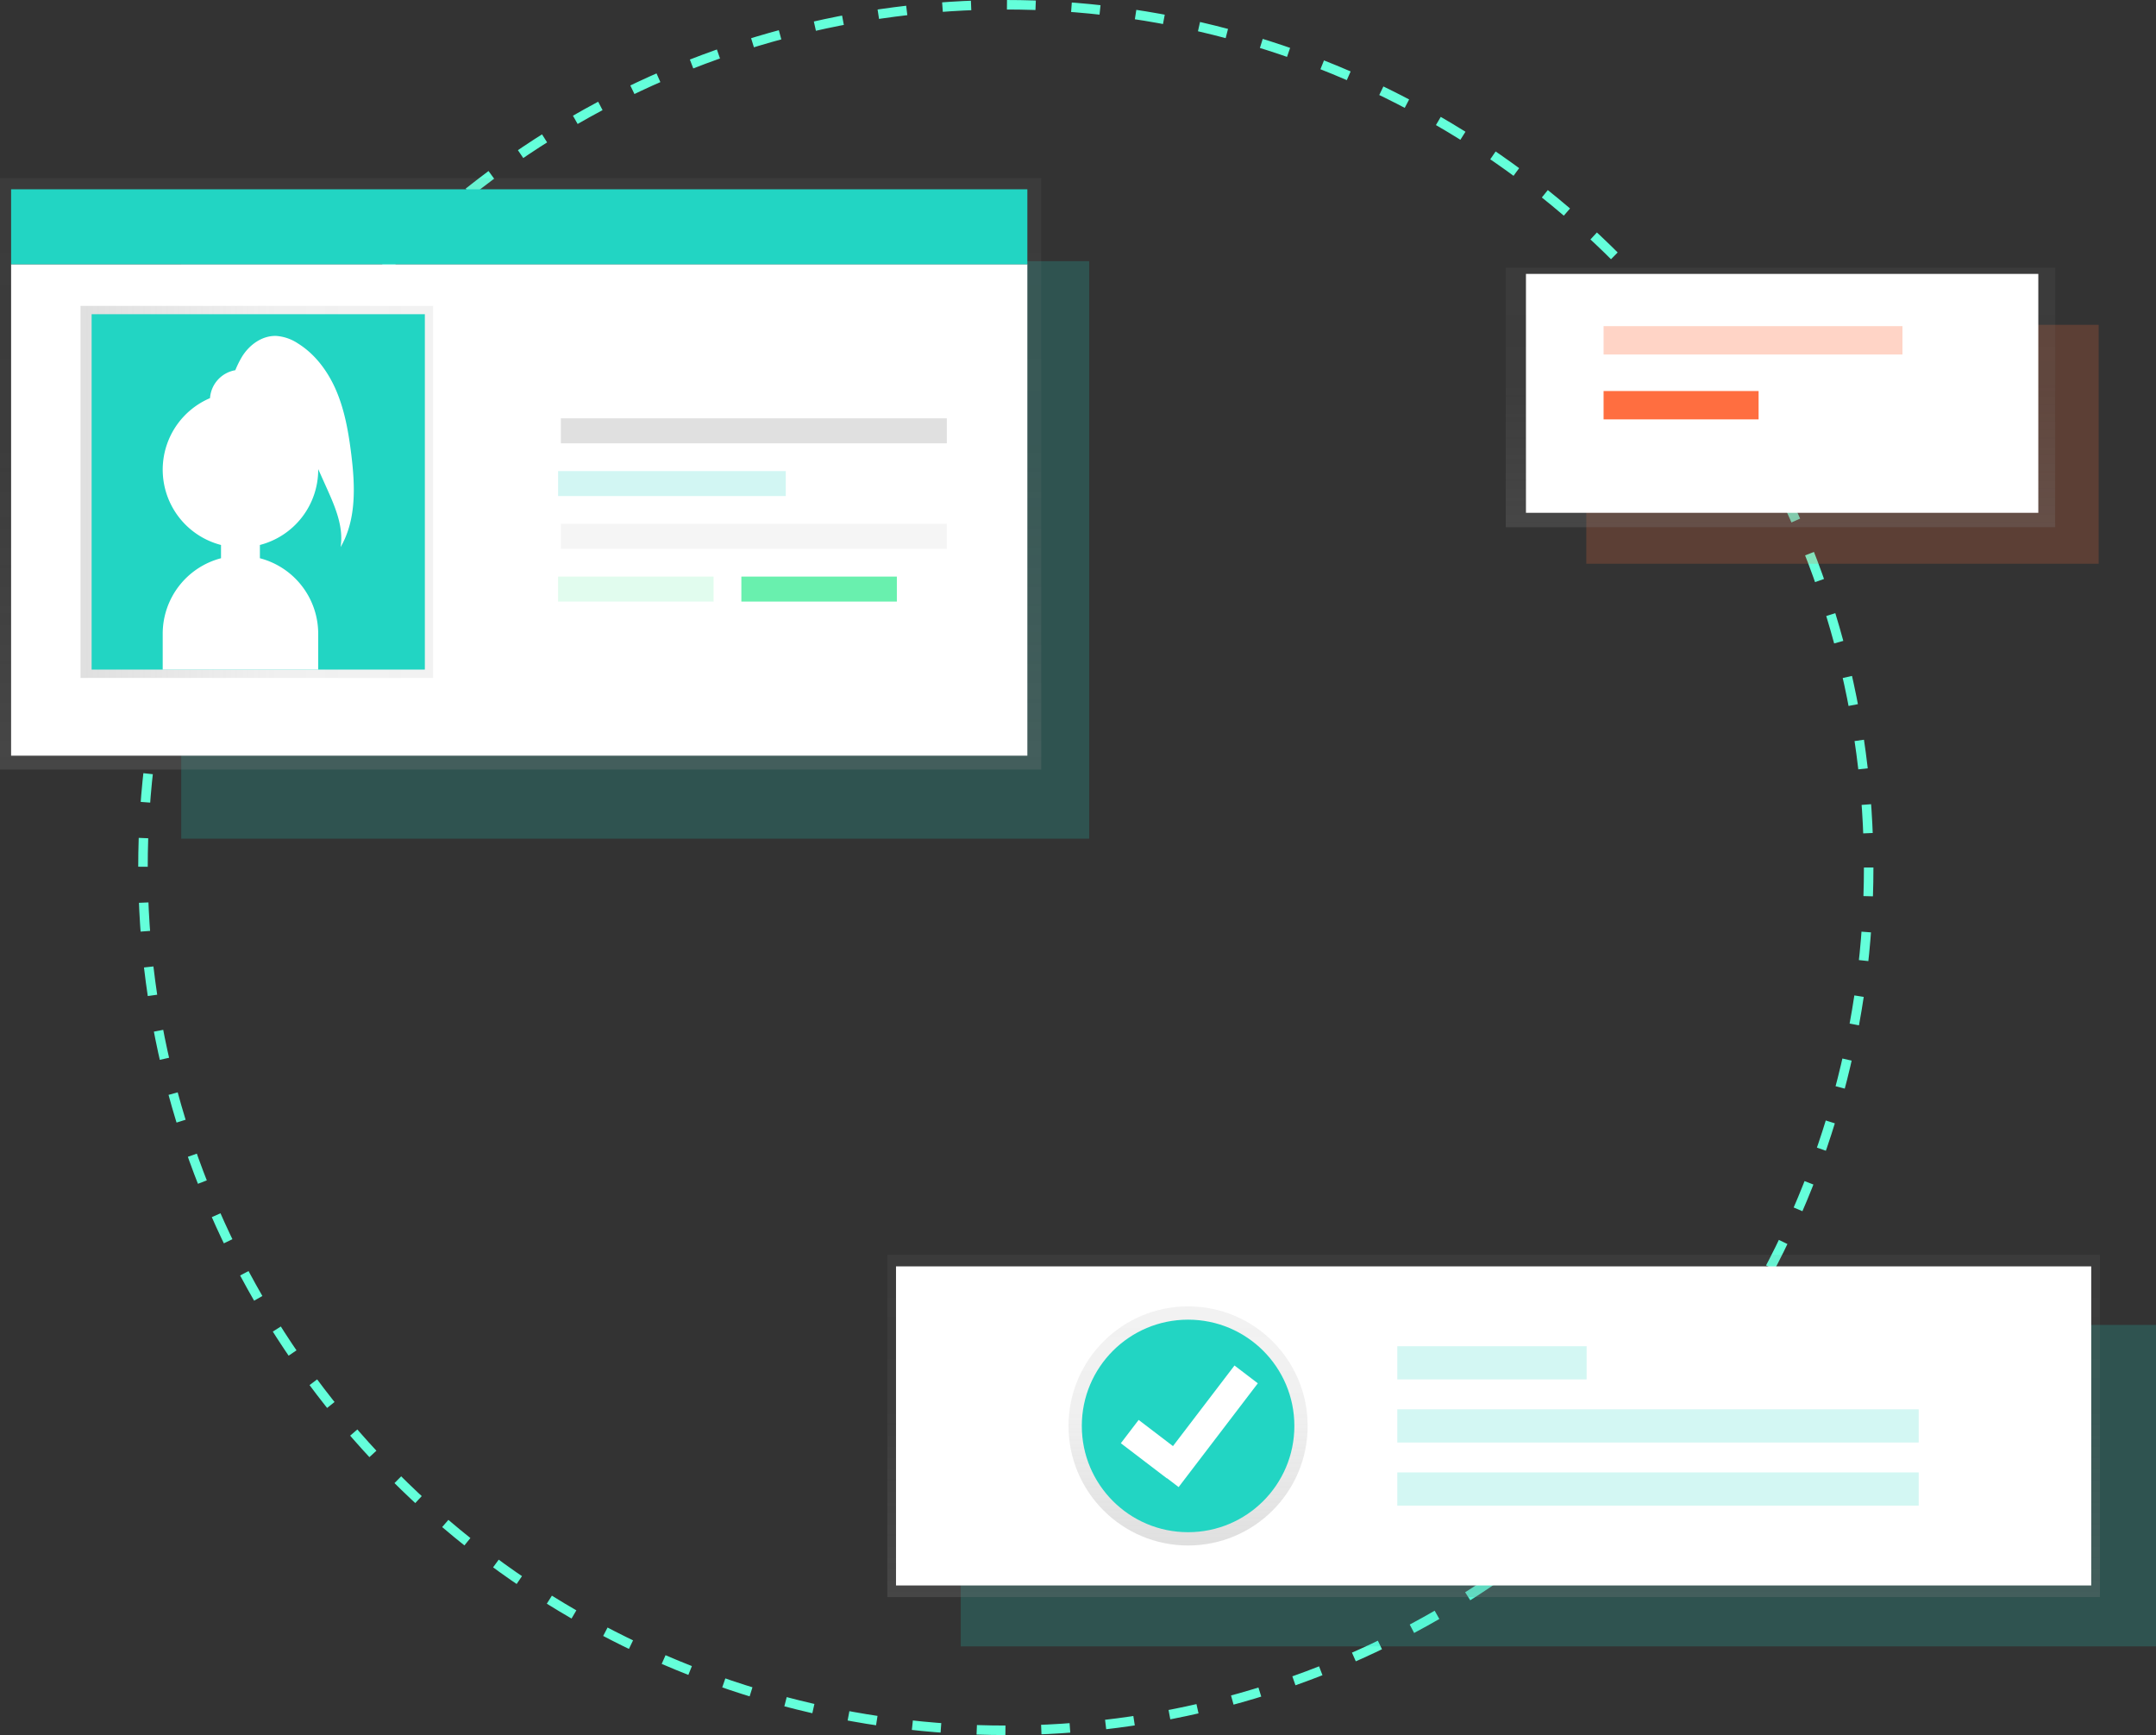 <svg xmlns="http://www.w3.org/2000/svg" xmlns:xlink="http://www.w3.org/1999/xlink" id="d0a49112-1639-4682-9529-9d2abcda4fd6" width="907.03" height="730" data-name="Layer 1" viewBox="0 0 907.03 730"><rect x="0" y="0" width="907.03" height="730" fill="#333333" stroke="none"/><defs><linearGradient id="266ddccd-2bf2-4e28-b2e5-5ae966d4800f" x1="219.02" x2="219.02" y1="323.78" y2="74.96" gradientUnits="userSpaceOnUse"><stop offset="0" stop-color="gray" stop-opacity=".25"/><stop offset=".54" stop-color="gray" stop-opacity=".12"/><stop offset="1" stop-color="gray" stop-opacity=".1"/></linearGradient><linearGradient id="626d076d-6f89-411f-83f5-9b8674077322" x1="33.88" x2="182.23" y1="206.96" y2="206.96" xlink:href="#266ddccd-2bf2-4e28-b2e5-5ae966d4800f"/><linearGradient id="e2ac2573-f441-4fda-b2ca-fa87ebeba1c3" x1="749.04" x2="749.04" y1="221.83" y2="112.64" xlink:href="#266ddccd-2bf2-4e28-b2e5-5ae966d4800f"/><linearGradient id="bb3d1d29-a72a-47e9-9ad6-cff955e05eb4" x1="628.36" x2="628.36" y1="671.95" y2="527.93" xlink:href="#266ddccd-2bf2-4e28-b2e5-5ae966d4800f"/><linearGradient id="69187472-cad7-4cbf-a29f-e953f1d019d9" x1="499.83" x2="499.83" y1="650.24" y2="549.64" xlink:href="#266ddccd-2bf2-4e28-b2e5-5ae966d4800f"/></defs><title>setup</title><circle cx="423.15" cy="365" r="363" fill="none" stroke="#64ffda" stroke-dasharray="12.07 15.09" stroke-miterlimit="10" stroke-width="4"/><rect width="381.98" height="242.97" x="76.24" y="109.89" fill="#22d5c3" opacity=".2"/><rect width="438.05" height="248.81" y="74.96" fill="url(#266ddccd-2bf2-4e28-b2e5-5ae966d4800f)"/><rect width="427.54" height="206.76" x="4.67" y="111.18" fill="#fff"/><rect width="148.35" height="156.53" x="33.88" y="128.7" fill="url(#626d076d-6f89-411f-83f5-9b8674077322)"/><rect width="140.18" height="149.52" x="38.55" y="132.2" fill="#22d5c3"/><path fill="#fff" d="M294.27,276.24c-1.1-8.88-2.61-17.81-6-26.09s-8.86-15.94-16.46-20.66a18.81,18.81,0,0,0-9.1-3.15c-6-.21-11.45,3.8-14.52,8.91a41.57,41.57,0,0,0-2.71,5.51,12.83,12.83,0,0,0-10.65,11.75,32.72,32.72,0,0,0,4.63,61.78v5.58a32.84,32.84,0,0,0-24.53,31.67v15.19h65.42V351.54a32.84,32.84,0,0,0-24.53-31.67v-5.58a32.72,32.72,0,0,0,24.53-31.68c0-.08,0-.15,0-.23l3.68,8.19c3.5,7.8,7.09,16.18,5.73,24.62C296.46,303.71,295.9,289.46,294.27,276.24Z" transform="translate(-146.48 -85)"/><rect width="427.54" height="31.54" x="4.67" y="79.64" fill="#22d5c3"/><rect width="162.37" height="10.51" x="235.96" y="176.01" fill="#e0e0e0"/><rect width="162.37" height="10.51" x="235.96" y="220.4" fill="#f5f5f5"/><rect width="95.79" height="10.51" x="234.79" y="198.2" fill="#22d5c3" opacity=".2"/><rect width="65.42" height="10.51" x="234.79" y="242.59" fill="#69f0ae" opacity=".2"/><rect width="65.42" height="10.51" x="311.89" y="242.59" fill="#69f0ae"/><rect width="215.55" height="100.52" x="667.36" y="136.67" fill="#ff6e40" opacity=".2"/><rect width="231.14" height="109.19" x="633.47" y="112.64" fill="url(#e2ac2573-f441-4fda-b2ca-fa87ebeba1c3)"/><rect width="215.55" height="100.52" x="641.97" y="115.24" fill="#fff"/><rect width="125.74" height="11.93" x="674.63" y="137.22" fill="#ff6e40" opacity=".3"/><rect width="65.21" height="11.93" x="674.63" y="164.52" fill="#ff6e40"/><rect width="502.83" height="135.25" x="404.2" y="557.44" fill="#22d5c3" opacity=".2"/><rect width="510.15" height="144.01" x="373.29" y="527.93" fill="url(#bb3d1d29-a72a-47e9-9ad6-cff955e05eb4)"/><rect width="502.83" height="134.25" x="376.95" y="532.81" fill="#fff"/><circle cx="499.83" cy="599.94" r="50.3" fill="url(#69187472-cad7-4cbf-a29f-e953f1d019d9)"/><circle cx="499.83" cy="599.94" r="44.71" fill="#22d5c3"/><g opacity=".2"><rect width="79.64" height="13.97" x="587.85" y="566.41" fill="#22d5c3"/><rect width="219.35" height="13.97" x="587.85" y="592.95" fill="#22d5c3"/><rect width="219.35" height="13.97" x="587.85" y="619.5" fill="#22d5c3"/></g><polygon fill="#fff" points="529.17 582.01 519.35 574.52 493.47 608.43 479.03 597.41 471.54 607.22 490.9 622 490.95 621.93 495.85 625.67 529.17 582.01"/></svg>